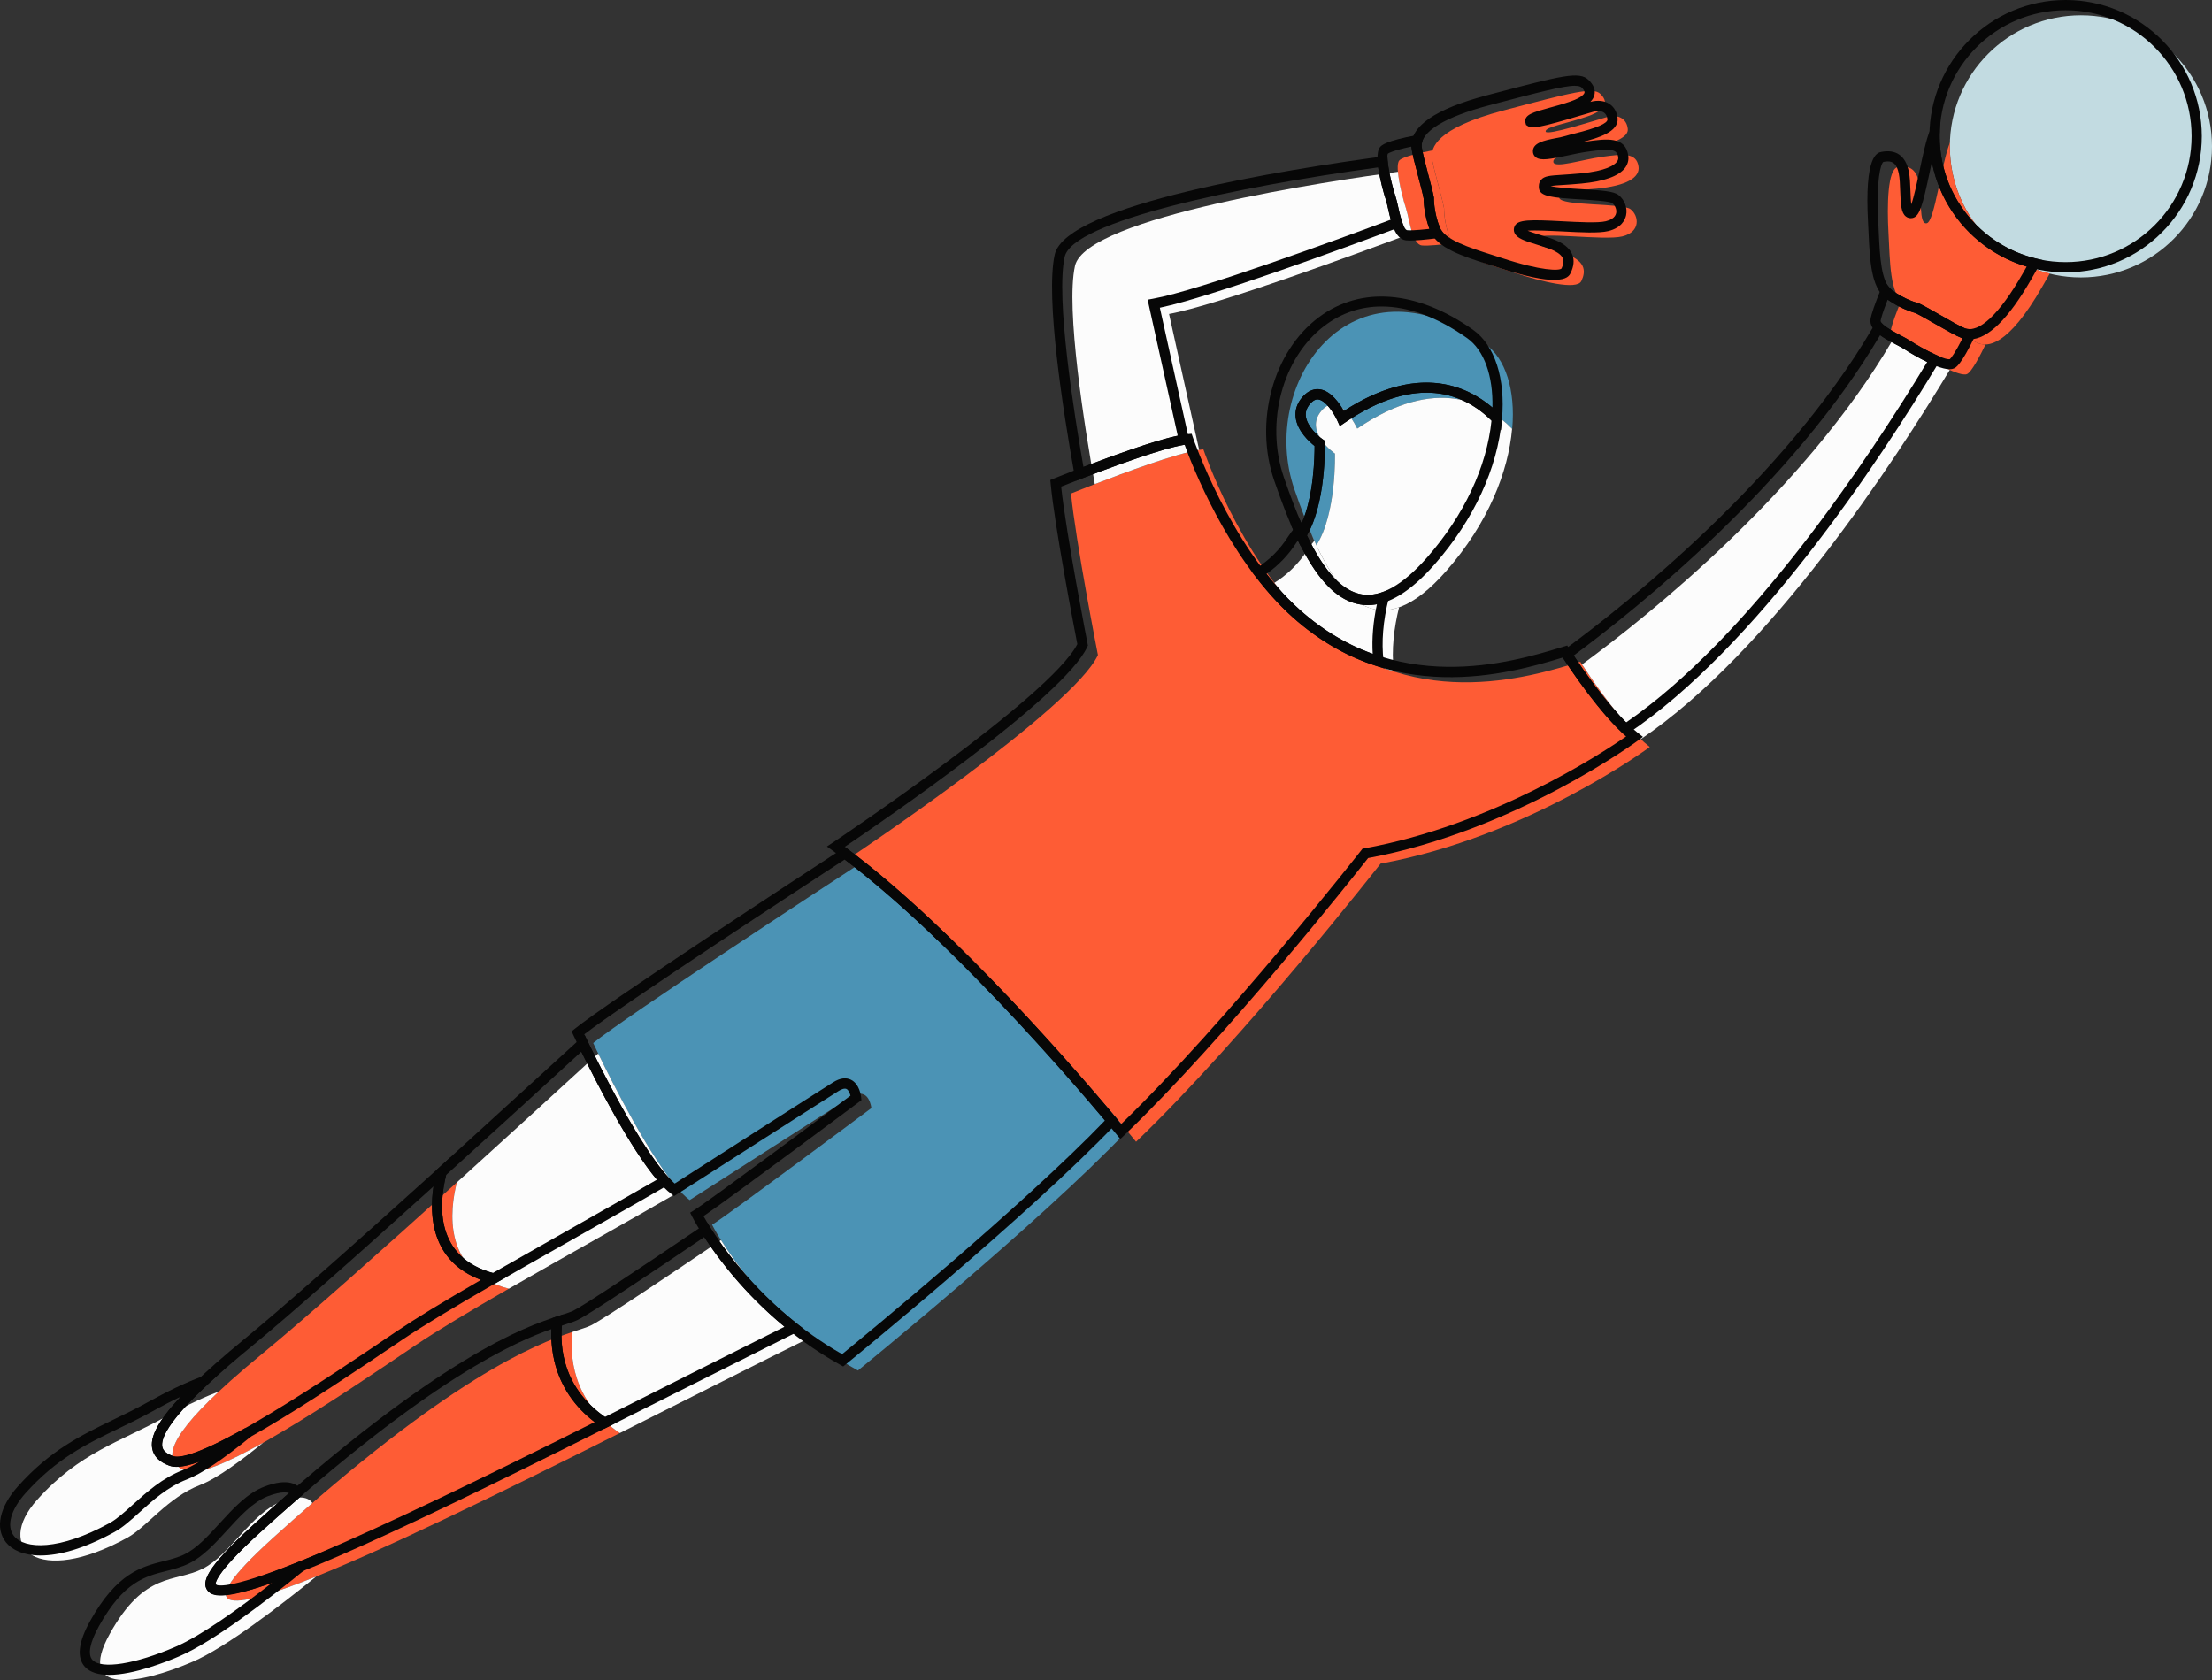 <svg xmlns="http://www.w3.org/2000/svg" width="1080" height="820.39" viewBox="0 0 1080 820.39"><rect x="0" y="0" width="1080" height="820.39" fill="#333333" stroke="none"/><g id="a"/><g id="b"><g id="c"><g id="d"><g><path d="M662.66 209.3c38.78-26.43 63.37-12.49 75.67.16 1.69-19.08-3.33-34.48-13.08-41.38-66.02-46.69-110.94 19.62-93.29 70.79 3.27 9.49 6.82 18.92 10.78 27.39 9.87-15.46 9.06-44.75 9.06-44.75.0.0-15.4-10.62-6.59-20.94 8.8-10.32 17.46 8.73 17.46 8.73z" fill="#4b93b5"/><path d="M662.66 209.3s-8.66-19.04-17.46-8.73c-8.8 10.32 6.59 20.94 6.59 20.94.0.0.81 29.29-9.06 44.75-.95-2.03-1.87-4.11-2.77-6.24 14.11 33.25 33.59 55.93 66.21 18.74 20.5-23.37 30.27-48.54 32.1-69.36-12.31-12.63-36.89-26.5-75.61-.11z" fill="#fcfcfc"/><path d="M705.06 101.71c-1.11-6.04-5.54-20.44-5.94-24.83-.4-4.39 1.45-14.14 35.02-22.97 33.56-8.83 43.66-11.57 47.26-8.05 3.6 3.52 3.61 7.48-6.28 10.96-9.9 3.48-20.82 5.11-20.47 7.4.35 2.28 24.27-5.53 29.93-7.06 5.66-1.54 9.72.9 10.18 5.84.58 6.22-16.94 9.04-21.8 10.62-4.86 1.58-14.93 2.11-14.55 5.45.38 3.34 13.97-1.14 23.91-2.51 9.94-1.37 16.63-2.21 17.68 4.72.8 5.3-5.68 9.45-20.63 10.86-14.95 1.41-18.4.26-18.07 4.4.33 4.14 30.81 2.49 34.84 5.63 4.02 3.14 5.11 11.04-4.07 13.27-9.18 2.22-40.91-2.66-42.82 1.03-1.91 3.69 11.81 5.52 18.25 8.8 6.44 3.28 6.77 7.42 4.57 11.98-2.2 4.56-19.49.26-32.27-3.95-12.77-4.21-28.39-8.17-31.64-16.28-3.25-8.11-3.09-15.29-3.09-15.29z" fill="#fe5c35"/><circle cx="1016" cy="71.47" r="64" fill="#c2dbe1"/><path d="M952 71.47c0-.66.08-1.31.1-1.96-4.18 10.13-7.51 38.66-11.35 39.5-4.06.89-2.28-12.84-3.78-19.91-1.5-7.07-5.41-8.46-10.39-7.51-4.98.94-5.3 18.76-4.54 32.19.76 13.43.54 29.54 7.53 34.78 6.99 5.24 13.97 6.94 13.97 6.94 5.55 2.64 18.31 10.64 22.44 12.16 4.14 1.52 14.04 2.26 31.26-27.88 1.25-2.19 2.42-4.23 3.54-6.2-27.99-6.84-48.79-32.01-48.79-62.1z" fill="#fe5c35"/><path d="M965.99 167.65c-4.13-1.52-16.89-9.53-22.44-12.16.0.0-6.98-1.7-13.97-6.94-.54-.41-.97-.99-1.43-1.52-1.99 4.87-4.49 11.35-4.94 14.21-.76 4.85 11.4 9.47 15.44 12.17 4.04 2.7 18.34 10.84 21.76 9.25 2.23-1.04 6.39-9.01 9.02-14.44-1.41.03-2.56-.23-3.43-.55z" fill="#fe5c35"/><path d="M587.55 219.45s17.52 51.84 50.38 82.88c49.6 46.84 108.43 28.48 133.62 20.81.0.0 18.62 29.57 33.95 41.62.0.0-59.14 43.81-131.43 56.95.0.0-66.81 85.43-119.39 135.81.0.0-76.67-94.19-139.1-139.1.0.0 108.43-72.29 120.48-98.57.0.0-10.95-55.86-13.14-78.86.0.0 50.38-20.45 64.62-21.54z" fill="#fe5c35"/><path d="M419.97 421.66c-18.91 12.33-114.56 74.85-130.34 87.67.0.0 29.57 63.53 47.1 76.67.0.0 70.1-44.91 78.86-50.38 8.76-5.48 9.86 5.48 9.86 5.48.0.0-69 51.48-77.77 56.95.0.0 21.91 43.81 71.19 71.19.0.0 88.42-71.78 131.44-117-16.57-19.83-77.66-91.21-130.34-130.58z" fill="#4b93b5"/><g><path d="M279.49 650.41c-18.13 6.06-60.31 22.59-146.73 101.07-75.93 68.94 55.32 5.76 169.87-51.7-23.88-15.89-24.37-38.93-23.14-49.37z" fill="#fe5c35"/><path d="M352.03 605.56c-22.55 15.27-56.98 38.4-63.47 41.64-1.87.93-4.81 1.78-9.07 3.21-1.23 10.44-.74 33.48 23.14 49.37 34.34-17.23 67.19-33.94 92.49-46.43-22.53-17.78-36.57-37.36-43.09-47.79z" fill="#fcfcfc"/></g><path d="M132.76 751.48c6.87-6.24 13.44-12.05 19.76-17.54-1.28-1.97-4.93-4.61-15.17-.67-14.71 5.66-24.89 26.02-38.46 32.81-13.57 6.79-28.28 1.13-45.25 31.68-16.97 30.54 14.71 24.89 40.73 13.57 16.21-7.05 42.5-27.26 60.04-41.5-43.61 17.6-62.23 18.5-21.64-18.35z" fill="#fcfcfc"/><g><path d="M223.05 577.38c-35.96 32.53-73.72 66.2-94.58 83.32-47.84 39.26-50.91 52.75-37.42 57.66 13.49 4.91 73.61-35.58 111.63-61.34 10.74-7.27 27.27-17.1 45.76-27.75-32.57-8.36-28.81-38.54-25.4-51.89z" fill="#fe5c35"/><path d="M292.07 514.44c-17.06 15.66-42.55 39-69.02 62.95-3.41 13.35-7.17 43.53 25.4 51.89 27.66-15.93 59.73-33.69 83.63-47.61-14.32-15.47-33.35-53.46-40.01-67.22z" fill="#fcfcfc"/></g><path d="M91.05 718.36c-11.06-4.02-10.95-13.83 15.75-38.83-5.47 2.04-14.12 5.75-26.18 12.45-22.08 12.27-41.71 17.17-62.56 40.48-20.86 23.31.1 42.66 44.16 18.4 9.62-5.3 19.63-19.63 35.58-25.76 8.37-3.22 20.78-12.52 30.7-20.63-17.4 9.77-31.69 15.98-37.45 13.89z" fill="#fcfcfc"/><path d="M708.14 117c-3.25-8.11-3.09-15.29-3.09-15.29-1.11-6.04-5.54-20.44-5.94-24.83-.08-.93-.04-2.11.35-3.46-5.93 1.13-14.71 3.09-16.29 4.97-2.42 2.89 1.74 18.81 3.3 23.41 1.56 4.6 2.88 17.54 7.76 18.06 2.85.31 9.69-.42 14.89-1.07-.39-.58-.74-1.17-.99-1.79z" fill="#fe5c35"/><path d="M689.56 113.76c-1.4-4.17-2.2-9.38-3.07-11.96-1.09-3.21-3.44-11.95-3.94-17.92-31.7 4.26-152.37 22.02-157.69 45.95-4.66 20.95 4.85 79.64 9.67 106.57 14.78-5.71 39.73-14.95 50.95-16.7l-14.7-66.39c23.39-4.18 93.96-30.23 118.78-39.55z" fill="#fcfcfc"/><path d="M637.93 302.32c13.79 13.02 28.29 20.99 42.59 25.57-1.27-10.62.13-21.53 2.58-31.37-17.71 6.2-30.38-8.9-40.37-30.26h0c-.05-.12-.11-.24-.16-.36-.28-.61-.56-1.22-.84-1.84-1.13 1.3-2.21 2.71-3.22 4.3-4.67 7.32-10.38 12.53-16.32 16.25 4.78 6.28 10.02 12.32 15.74 17.72z" fill="#fcfcfc"/><path d="M938.65 173.4c-2.99-2-10.42-5.05-13.78-8.47l-1.07 1.57c-43.22 73.73-119.2 134.32-151.38 157.97 3.42 5.27 16.45 24.83 28.73 36.45 63.19-42.67 123.9-135.56 150.82-180.29-5.14-2.27-10.98-5.66-13.33-7.23z" fill="#fcfcfc"/></g><g><path d="M634.93 266.44l-1.92-4.1c-3.5-7.47-6.95-16.26-10.88-27.64-9.91-28.73-.59-63 21.68-79.7 20.61-15.47 48.1-13.26 75.41 6.06 10.6 7.5 15.88 23.81 14.12 43.64l-.48 5.42-3.79-3.9c-13.13-13.51-36.36-24.45-72.47.17l-2.44 1.67-1.23-2.69c-1.7-3.72-5.71-9.81-9.23-10.3-.48-.07-1.98-.28-4.06 2.15-1.67 1.96-2.35 3.97-2.06 6.15.65 4.94 6.11 9.7 8.17 11.12l1.04.72.03 1.27c.03 1.23.72 30.24-9.45 46.16l-2.44 3.82zm39.63-116.78c-10.08.0-19.45 3.1-27.76 9.33-20.61 15.46-29.19 47.31-19.96 74.09 3.09 8.96 5.88 16.26 8.62 22.57 6.03-13.31 6.39-32.88 6.38-37.86-2.47-1.95-8.36-7.23-9.22-13.78-.47-3.61.61-6.99 3.21-10.04 3.19-3.74 6.44-4.15 8.55-3.86 5.44.76 9.68 6.93 11.75 10.59 35.64-23.17 59.62-12.71 72.54-1.69.37-15.6-4.1-28.06-12.33-33.88-14.55-10.29-28.74-15.47-41.78-15.47z" fill="#070707"/><path d="M667.89 295.47c-1.24.0-2.47-.1-3.7-.29-10.8-1.73-20.21-10.97-29.22-28.81l-.04.07-1.92-4.1c-.95-2.01-1.86-4.09-2.75-6.19-.02-.04-.04-.08-.05-.13l4.59-1.95s.03.06.04.1c.21.5.42.99.63 1.48 6.03-13.3 6.39-32.88 6.38-37.86-2.47-1.95-8.36-7.23-9.22-13.78-.47-3.61.6-6.99 3.21-10.04 3.19-3.74 6.44-4.15 8.55-3.86 5.44.76 9.68 6.93 11.75 10.59 39.65-25.76 64.85-9.93 76.46 1.98l.8.82-.1 1.14c-2.11 24.01-13.73 49.15-32.71 70.79-11.8 13.45-22.54 20.04-32.69 20.04zm-29.79-34.05c8.56 17.86 17.4 27.31 26.88 28.84 9.24 1.48 19.98-4.6 31.85-18.12 17.98-20.5 29.1-44.17 31.39-66.78-13.27-13.08-36.27-23.06-71.62 1.03l-2.44 1.67-1.23-2.69c-1.7-3.72-5.71-9.81-9.23-10.3-.48-.07-1.98-.28-4.06 2.15-1.67 1.96-2.35 3.97-2.06 6.15.65 4.94 6.11 9.7 8.17 11.12l1.04.72.03 1.27c.03 1.19.68 28.82-8.72 44.96z" fill="#070707"/><path d="M758.84 136.69c-5.04.0-13.36-1.43-27.3-6.02-1.57-.52-3.2-1.03-4.83-1.55-12.32-3.92-25.06-7.97-28.35-16.17-3.08-7.67-3.27-14.52-3.27-15.99-.5-2.62-1.63-6.86-2.72-10.98-1.52-5.76-2.97-11.21-3.21-13.86-.94-10.31 11.46-18.93 36.87-25.61l1.74-.46c35.04-9.23 43.36-11.41 47.9-6.96 2.4 2.35 3.35 4.76 2.82 7.19-.28 1.25-.95 2.4-2.01 3.47 3.66-.99 7.04-.59 9.51 1.12 2.17 1.51 3.51 3.95 3.79 6.9.6 6.57-9.28 9.57-17.53 11.67.76-.13 1.52-.25 2.26-.35 9.79-1.35 19.05-2.64 20.48 6.82.34 2.22-.24 4.36-1.66 6.18-3.1 3.97-10.23 6.5-21.2 7.53-3.73.35-6.76.55-9.18.7-2.35.15-4.6.29-5.89.52 3.02.8 10.13 1.23 15.1 1.52 9.95.59 15.7 1.01 18.04 2.83 3.01 2.35 4.51 6.34 3.74 9.93-.48 2.21-2.25 6.15-8.76 7.73-4.55 1.1-13.26.64-22.49.15-5.39-.28-12.94-.66-16.84-.36 1.77.74 4.36 1.53 6.29 2.13 3.21.98 6.53 2 9.02 3.26 6.86 3.49 8.82 8.77 5.69 15.28-.52 1.07-1.62 3.36-7.99 3.36zm10.15-94.82c-5.66.0-18.19 3.3-39.94 9.02l-1.74.46c-22.05 5.8-33.83 13.02-33.16 20.34.2 2.23 1.72 7.97 3.06 13.02 1.2 4.53 2.33 8.81 2.85 11.58l.04.25v.26c0 .07-.1 6.82 2.9 14.3 2.41 6.01 14.54 9.87 25.23 13.27 1.65.52 3.28 1.04 4.88 1.57 19.67 6.48 28.21 6.29 29.28 5.18 1.62-3.38 1.62-6.02-3.49-8.62-2.1-1.07-5.21-2.02-8.21-2.94-6.45-1.97-10.15-3.22-11.28-5.91-.45-1.07-.39-2.25.16-3.32 1.63-3.15 7.37-3.14 23.39-2.28 8.06.42 17.2.91 21.06-.02 2.02-.49 4.54-1.57 5.05-3.93.37-1.71-.44-3.78-1.93-4.94-1.46-.97-9.77-1.46-15.26-1.79-13.99-.83-20.19-1.37-20.53-5.61-.05-.62-.2-2.48 1.07-3.96 1.64-1.89 4.33-2.06 10.22-2.44 2.39-.16 5.36-.35 9.04-.69 12.52-1.18 16.48-4.03 17.73-5.64.58-.75.79-1.5.66-2.36-.6-4.02-3.74-4.16-14.87-2.62-3.06.42-6.51 1.15-9.85 1.87-8.49 1.8-13.04 2.66-15.41.95-.83-.6-1.35-1.48-1.47-2.49-.52-4.62 5.45-5.8 11.22-6.93 1.86-.37 3.67-.72 5.05-1.16.98-.32 2.47-.7 4.22-1.13 10.7-2.67 16.04-4.98 15.86-6.89-.14-1.49-.7-2.59-1.66-3.26-1.25-.87-3.15-1-5.38-.4-1.17.32-3.13.91-5.5 1.62-20.16 6.06-24.24 6.65-26.25 5.39l-.96-.6-.35-1.36c-.56-3.66 3.8-4.85 11.71-7.02 3.23-.88 6.9-1.89 10.4-3.11 6.04-2.12 6.72-3.94 6.8-4.28.13-.59-.39-1.52-1.43-2.54-.56-.54-1.6-.8-3.2-.8z" fill="#070707"/><path d="M1008.53 132.99c-36.67.0-66.49-29.83-66.49-66.49S971.87.0 1008.53.0s66.5 29.83 66.5 66.5-29.83 66.49-66.5 66.49zm0-128c-33.91.0-61.5 27.59-61.5 61.51s27.59 61.5 61.5 61.5 61.51-27.59 61.51-61.5-27.59-61.51-61.51-61.51z" fill="#070707"/><path d="M961.67 165.73c-1.37.0-2.71-.24-4.01-.72-2.48-.92-7.36-3.71-12.52-6.67-3.7-2.12-7.53-4.32-9.93-5.48-1.42-.38-7.99-2.33-14.6-7.29-7.06-5.3-7.68-18.65-8.28-31.56-.08-1.71-.16-3.42-.25-5.08-1.87-33.18 4.48-34.39 6.57-34.78 7.1-1.34 11.7 1.92 13.29 9.45.58 2.73.7 6.2.82 9.55.07 2.03.17 4.73.42 6.64 1.32-3.68 2.89-11.06 4.01-16.34 1.6-7.54 3.25-15.34 5.13-19.87l5.2-12.62s-.5 15.21-.5 15.53c0 28.4 19.28 52.94 46.88 59.68l3.22.78-5.18 9.08c-11.28 19.74-21.44 29.69-30.27 29.69zm-39.97-86.91c-.66.0-1.36.09-2.12.23-1.28.71-3.68 8.9-2.52 29.6.1 1.68.18 3.4.25 5.13.52 11.21 1.11 23.91 6.28 27.79 6.46 4.85 13 6.49 13.07 6.51l.48.17c2.56 1.22 6.41 3.43 10.48 5.76 4.53 2.6 9.66 5.54 11.75 6.31 6.88 2.51 16.92-6.97 28.23-26.77l1.94-3.4c-24.05-7.13-41.7-26.95-46.32-51.05-.38 1.77-.77 3.58-1.15 5.37-3.33 15.67-4.8 21.22-8.26 21.98-1.15.27-2.33.01-3.25-.71-2.31-1.79-2.55-5.69-2.79-12.42-.11-3.14-.22-6.39-.72-8.7-.95-4.47-2.76-5.81-5.36-5.81z" fill="#070707"/><path d="M951.94 180.32c-7.12.0-21.98-9.71-22.15-9.82-.95-.64-2.38-1.38-3.99-2.22-5.95-3.12-13.37-7.01-12.53-12.41.39-2.48 2.1-7.45 5.09-14.77l1.53-3.75 3.02 3.48c.25.3.51.6.69.74 6.46 4.85 13 6.49 13.07 6.51l.48.17c2.56 1.22 6.41 3.43 10.48 5.76 4.53 2.6 9.66 5.54 11.75 6.31.79.29 1.58.37 2.52.4l4.08-.1-1.78 3.68c-6.78 14.02-9.18 15.14-10.21 15.62-.57.26-1.26.38-2.05.38zm-30.29-34c-2.61 6.65-3.28 9.3-3.44 10.32-.29 1.88 7.39 5.9 9.91 7.22 1.79.94 3.39 1.78 4.45 2.49 5.61 3.76 16.95 9.65 19.43 9.02.54-.37 2.58-3.03 6.2-10.17-.18-.05-.36-.12-.54-.18-2.49-.92-7.36-3.71-12.52-6.67-3.7-2.12-7.53-4.32-9.93-5.48-1.34-.36-7.32-2.13-13.56-6.54z" fill="#070707"/><path d="M546.99 556.21l-1.71-2.1c-.76-.94-77.18-94.45-138.62-138.65l-2.92-2.1 3-2c1.07-.71 106.04-70.9 119.26-96.83-1.36-7.01-10.99-56.95-13.02-78.29l-.18-1.85 1.72-.7c2.07-.84 50.91-20.6 65.37-21.71l1.93-.15.62 1.84c.18.51 17.72 51.63 49.74 81.86 48.18 45.5 105.96 27.92 130.63 20.4l2.38-.73 1.01 1.61c.19.29 18.57 29.35 33.38 40.99l2.57 2.02-2.63 1.94c-.59.44-59.93 43.94-131.54 57.24-6.73 8.55-69.55 87.9-119.04 135.33l-1.95 1.87zm-134.52-142.69c56.25 41.53 123.42 121.41 134.96 135.35 51.55-49.91 116.55-132.84 117.21-133.68l.58-.75.93-.17c62.47-11.36 115.64-46.23 127.79-54.66-12.95-11.41-27.04-32.5-30.95-38.52-26.16 7.96-84.76 24.81-134.26-21.93-29.75-28.1-46.8-72.15-50.36-81.97-14.08 2.19-51.73 17.03-60.27 20.44 2.53 23.64 12.82 76.22 12.92 76.76l.16.79-.34.73c-11.21 24.46-100.51 85.56-118.39 97.62z" fill="#070707"/><path d="M411.67 667.26l-1.48-.82c-49.39-27.44-71.99-71.82-72.21-72.26l-1.01-2.03 1.92-1.2c7.93-4.96 66.98-48.93 76.35-55.91-.34-1.28-.98-2.8-1.96-3.28-1.1-.52-2.87.39-3.84.99-8.65 5.41-80.29 51.3-80.29 51.3l-1.38-1.04c-17.82-13.36-46.64-74.99-47.86-77.61l-.82-1.76 1.51-1.22c15.95-12.96 111.55-75.44 130.55-87.83l1.46-.95 1.4 1.04c52.62 39.33 113.38 110.2 130.76 130.98l1.43 1.71-1.53 1.61c-42.63 44.81-130.79 116.5-131.67 117.22l-1.31 1.06zm-68.18-73.37c4.83 8.6 26.45 43.93 67.66 67.36 11.02-9 88.31-72.47 128.35-114.11-18.81-22.4-76.59-89.24-127.09-127.43-21.31 13.91-108.04 70.63-127.14 85.36 4.78 10.05 28.84 59.58 44.16 72.86 10.27-6.58 69.41-44.46 77.37-49.43 3.27-2.05 6.19-2.46 8.68-1.24 4.21 2.07 4.91 7.92 4.97 8.58l.14 1.4-1.13.84c-2.67 1.99-62.04 46.28-75.98 55.78z" fill="#070707"/><g><path d="M107.86 778.91c-3.42.0-5.59-.83-6.67-2.41-2.52-3.67-1.54-10.07 22.44-31.84 91.06-82.69 133.62-96.91 147.61-101.59l3.73-1.24-.46 3.9c-1.32 11.2-.2 32.2 22.05 47l3.58 2.38-3.84 1.93c-115.62 58-170.04 81.88-188.43 81.88zm161.37-129.89c-16.72 5.86-58.76 23.51-142.26 99.33-23.03 20.92-21.73 25.17-21.67 25.34 8.17 9.06 137.08-55.22 185.04-79.27-19.36-14.79-21.62-34.48-21.11-45.41z" fill="#070707"/><path d="M294.99 697.68l-1.21-.8c-25.38-16.88-25.4-41.8-24.24-51.74l.19-1.57 4.47-1.48c2.54-.82 4.55-1.48 5.78-2.09 4.78-2.39 27.22-17.12 63.19-41.47l2.14-1.45 1.37 2.2c6.27 10.02 20.12 29.47 42.52 47.15l3.1 2.45-97.32 48.82zm-20.65-50.38c-.99 11.29.89 30.54 21.02 44.61 12-6.02 72.31-36.43 87.69-44.05-19.73-16.25-32.57-33.53-39.21-43.77-25.18 17.04-55.44 37.28-61.63 40.37-1.56.78-3.62 1.45-6.47 2.38l-1.4.46z" fill="#070707"/></g><path d="M53.24 817.87c-4.94.0-9.2-1.08-11.81-3.95-4.05-4.47-3.19-11.99 2.57-22.35 13.03-23.44 25.15-26.51 35.84-29.22 3.68-.93 7.15-1.81 10.48-3.48 5.94-2.97 11.27-8.81 16.91-15 6.59-7.22 13.4-14.68 21.77-17.9 11.88-4.57 16.48-.95 18.16 1.64l1.18 1.82-1.64 1.43c-6.31 5.47-12.86 11.27-19.72 17.5-23.03 20.92-21.73 25.17-21.67 25.34.36.37 4.5 3.45 40.7-11.15l15.37-6.2-12.86 10.45c-18.72 15.21-44.43 34.81-60.62 41.85-6.13 2.66-22.48 9.23-34.66 9.23zm85.7-89.11c-2.13.0-4.92.62-8.16 1.87-7.27 2.8-13.68 9.82-19.88 16.61-5.7 6.25-11.6 12.72-18.36 16.1-3.81 1.91-7.71 2.89-11.48 3.85-10.19 2.58-20.73 5.25-32.7 26.81-4.48 8.05-5.63 13.94-3.23 16.57 4.31 4.74 21.07 2.07 40.78-6.5 12.33-5.36 30.63-18.47 46.88-31.13-23.95 8.53-29.58 6.81-31.71 3.4-2.33-3.71-1.21-10.11 22.54-31.67 6.07-5.51 11.9-10.69 17.53-15.6-.62-.2-1.36-.3-2.22-.3z" fill="#070707"/><g><path d="M86.07 716.24c-1.28.0-2.39-.17-3.33-.51-4.94-1.8-7.78-4.66-8.44-8.52-1.14-6.69 2.96-18.81 45.12-53.42 17.69-14.51 49.48-42.52 94.5-83.24l6.14-5.56-2.06 8.03c-3.84 15-5.88 41.28 23.6 48.85l5.93 1.52-5.31 3.05c-21.75 12.52-36.24 21.31-45.61 27.65-46.64 31.59-93.26 62.13-110.55 62.13zm125.58-136.9c-42.11 38.03-72.06 64.37-89.06 78.32-30.08 24.69-44.68 41.08-43.37 48.71.22 1.27.99 3.13 5.23 4.67 12.53 4.54 77.94-39.77 109.38-61.06 8.74-5.92 21.84-13.91 40.99-25-24.13-9.04-25.33-31.16-23.17-45.64z" fill="#070707"/><path d="M241.35 626.96l-.98-.25c-34.94-8.97-30.66-41.4-27.2-54.92l.19-.73 72.04-65.71 1.46 3.02c5.67 11.72 25.27 51.14 39.59 66.61l2.11 2.29-2.69 1.56c-12.94 7.53-28.26 16.19-43.98 25.08-13.34 7.53-40.54 23.05-40.54 23.05zm-23.53-53.22c-3.67 14.94-5.19 40.11 22.81 47.87 12.45-7.16 67.76-38.41 80.1-45.56-13.16-15.59-29.16-46.69-36.9-62.49-16.55 15.2-40.68 37.27-66 60.18z" fill="#070707"/></g><path d="M19.8 759.57c-8.31.0-13.92-2.7-16.9-6.44-5.4-6.79-3.17-17.25 5.83-27.31 15.82-17.68 30.82-24.93 46.71-32.61 5.35-2.59 10.88-5.26 16.51-8.39 9.88-5.49 18.8-9.73 26.52-12.61l11.67-4.35-9.09 8.51c-19.39 18.15-22.55 26.42-21.79 30.15.15.7.58 2.84 5.18 4.51 2.5.92 10.39.32 35.38-13.72l2.8 4.1c-13.71 11.22-24.27 18.29-31.39 21.03-9.29 3.57-16.59 10.16-23.03 15.98-4.23 3.82-8.23 7.43-12.24 9.64-15.18 8.37-27.22 11.5-36.16 11.5zm68.46-77.57c-4.37 2.07-9 4.47-13.89 7.19-5.75 3.19-11.35 5.9-16.76 8.52-15.43 7.46-30 14.51-45.16 31.44-7.27 8.12-9.43 16.12-5.65 20.88 5.17 6.5 22.01 7.3 46.75-6.32 3.5-1.93 7.29-5.35 11.3-8.97 6.76-6.11 14.43-13.03 24.58-16.93 2.18-.84 4.79-2.18 7.8-3.99-8.47 3.09-12.27 2.74-14.5 1.92-4.79-1.74-7.61-4.5-8.37-8.2-1.23-6.04 3.1-14.1 13.89-25.53z" fill="#070707"/><path d="M688.44 117.45c-.76.0-1.41-.02-1.93-.08-5.43-.58-7.27-8.75-8.74-15.31-.39-1.77-.74-3.34-1.11-4.43-.07-.21-6.87-21.01-2.84-25.82.72-.86 2.42-2.89 17.73-5.82l4.02-.77-1.16 3.93c-.25.84-.34 1.7-.26 2.53.2 2.22 1.71 7.94 3.05 12.98 1.21 4.55 2.34 8.83 2.85 11.62l.04.25v.26c0 .07-.1 6.82 2.9 14.3.15.39.39.82.74 1.33l2.28 3.37-4.03.51c-6.15.77-10.69 1.16-13.54 1.16zm.7-45.88c-9.93 2.09-11.47 3.43-11.54 3.5-1 2.04 1.61 14.56 3.79 20.96.41 1.21.81 2.97 1.25 4.94.62 2.78 2.53 11.23 4.41 11.44 1.03.12 3.76.14 10.86-.65-2.64-7.18-2.81-13.41-2.81-14.8-.5-2.63-1.63-6.89-2.72-11.02-1.53-5.74-2.96-11.17-3.2-13.82-.01-.19-.03-.38-.03-.56z" fill="#070707"/><path d="M525.14 234.85l-.53-2.98c-5.59-31.23-14.27-86.73-9.65-107.55 5.46-24.55 113.56-41.66 159.79-47.88l2.6-.35.22 2.61c.47 5.67 2.72 14.08 3.81 17.32.41 1.21.82 2.97 1.25 4.94.51 2.27 1.08 4.83 1.82 7.02l.77 2.28-2.26.84c-27.13 10.18-91.34 33.82-116.67 39.17l14.72 66.49-2.63.41c-11.1 1.74-36.36 11.13-50.43 16.57l-2.83 1.09zm147.76-153.12c-68.79 9.4-149.21 26.32-153.07 43.68-4.43 19.93 4.51 76.25 9.16 102.61 13.52-5.18 34.41-12.82 46.03-15.27l-14.7-66.41 2.56-.46c22.77-4.06 92.01-29.57 116.15-38.61-.48-1.76-.89-3.55-1.26-5.21-.39-1.76-.74-3.35-1.11-4.43-1.01-2.99-2.93-10.09-3.76-15.91z" fill="#070707"/><path d="M675.99 326.47l-3.7-1.18c-15.93-5.1-30.58-13.89-43.55-26.13-5.42-5.12-10.81-11.19-16.01-18.02l-1.66-2.17 2.31-1.45c6.26-3.92 11.48-9.12 15.54-15.47 1-1.56 2.12-3.06 3.44-4.59l2.55-2.95 2.43 5.37c11.69 24.98 23.52 34.19 37.45 29.32l4.36-1.52-1.12 4.48c-2.77 11.11-3.61 21.36-2.53 30.47l.46 3.86zm-43.81-30.94c11.43 10.8 24.21 18.79 38.04 23.78-.47-7.51.22-15.65 2.05-24.28-14.5 2.72-27.16-7.52-38.55-31.19-.2.29-.39.58-.58.88-3.95 6.2-8.93 11.4-14.81 15.51 4.53 5.76 9.17 10.9 13.84 15.31z" fill="#070707"/><path d="M793.43 359.14l-1.45-1.37c-12.46-11.79-25.44-31.23-29.11-36.91l-1.28-1.97 1.9-1.39c30.92-22.73 107.51-83.55 150.7-157.22l2.87-4.23 2.13 2.17c1.94 1.99 5.83 4.02 8.94 5.66 1.78.94 3.37 1.78 4.43 2.48 2.33 1.56 8.06 4.87 12.95 7.02l2.6 1.14-1.46 2.43c-29.82 49.54-89.15 138.94-151.57 181.08l-1.66 1.12zm-25.09-39.03c4.14 6.25 15.1 22.2 25.63 32.64 60.03-41.38 117.21-126.83 146.98-176-4.49-2.17-9.01-4.82-11.15-6.25-.95-.64-2.39-1.38-3.99-2.22-2.51-1.32-5.47-2.87-7.85-4.61-42.78 72.52-117.42 132.57-149.62 156.43z" fill="#070707"/></g></g></g></g></svg>